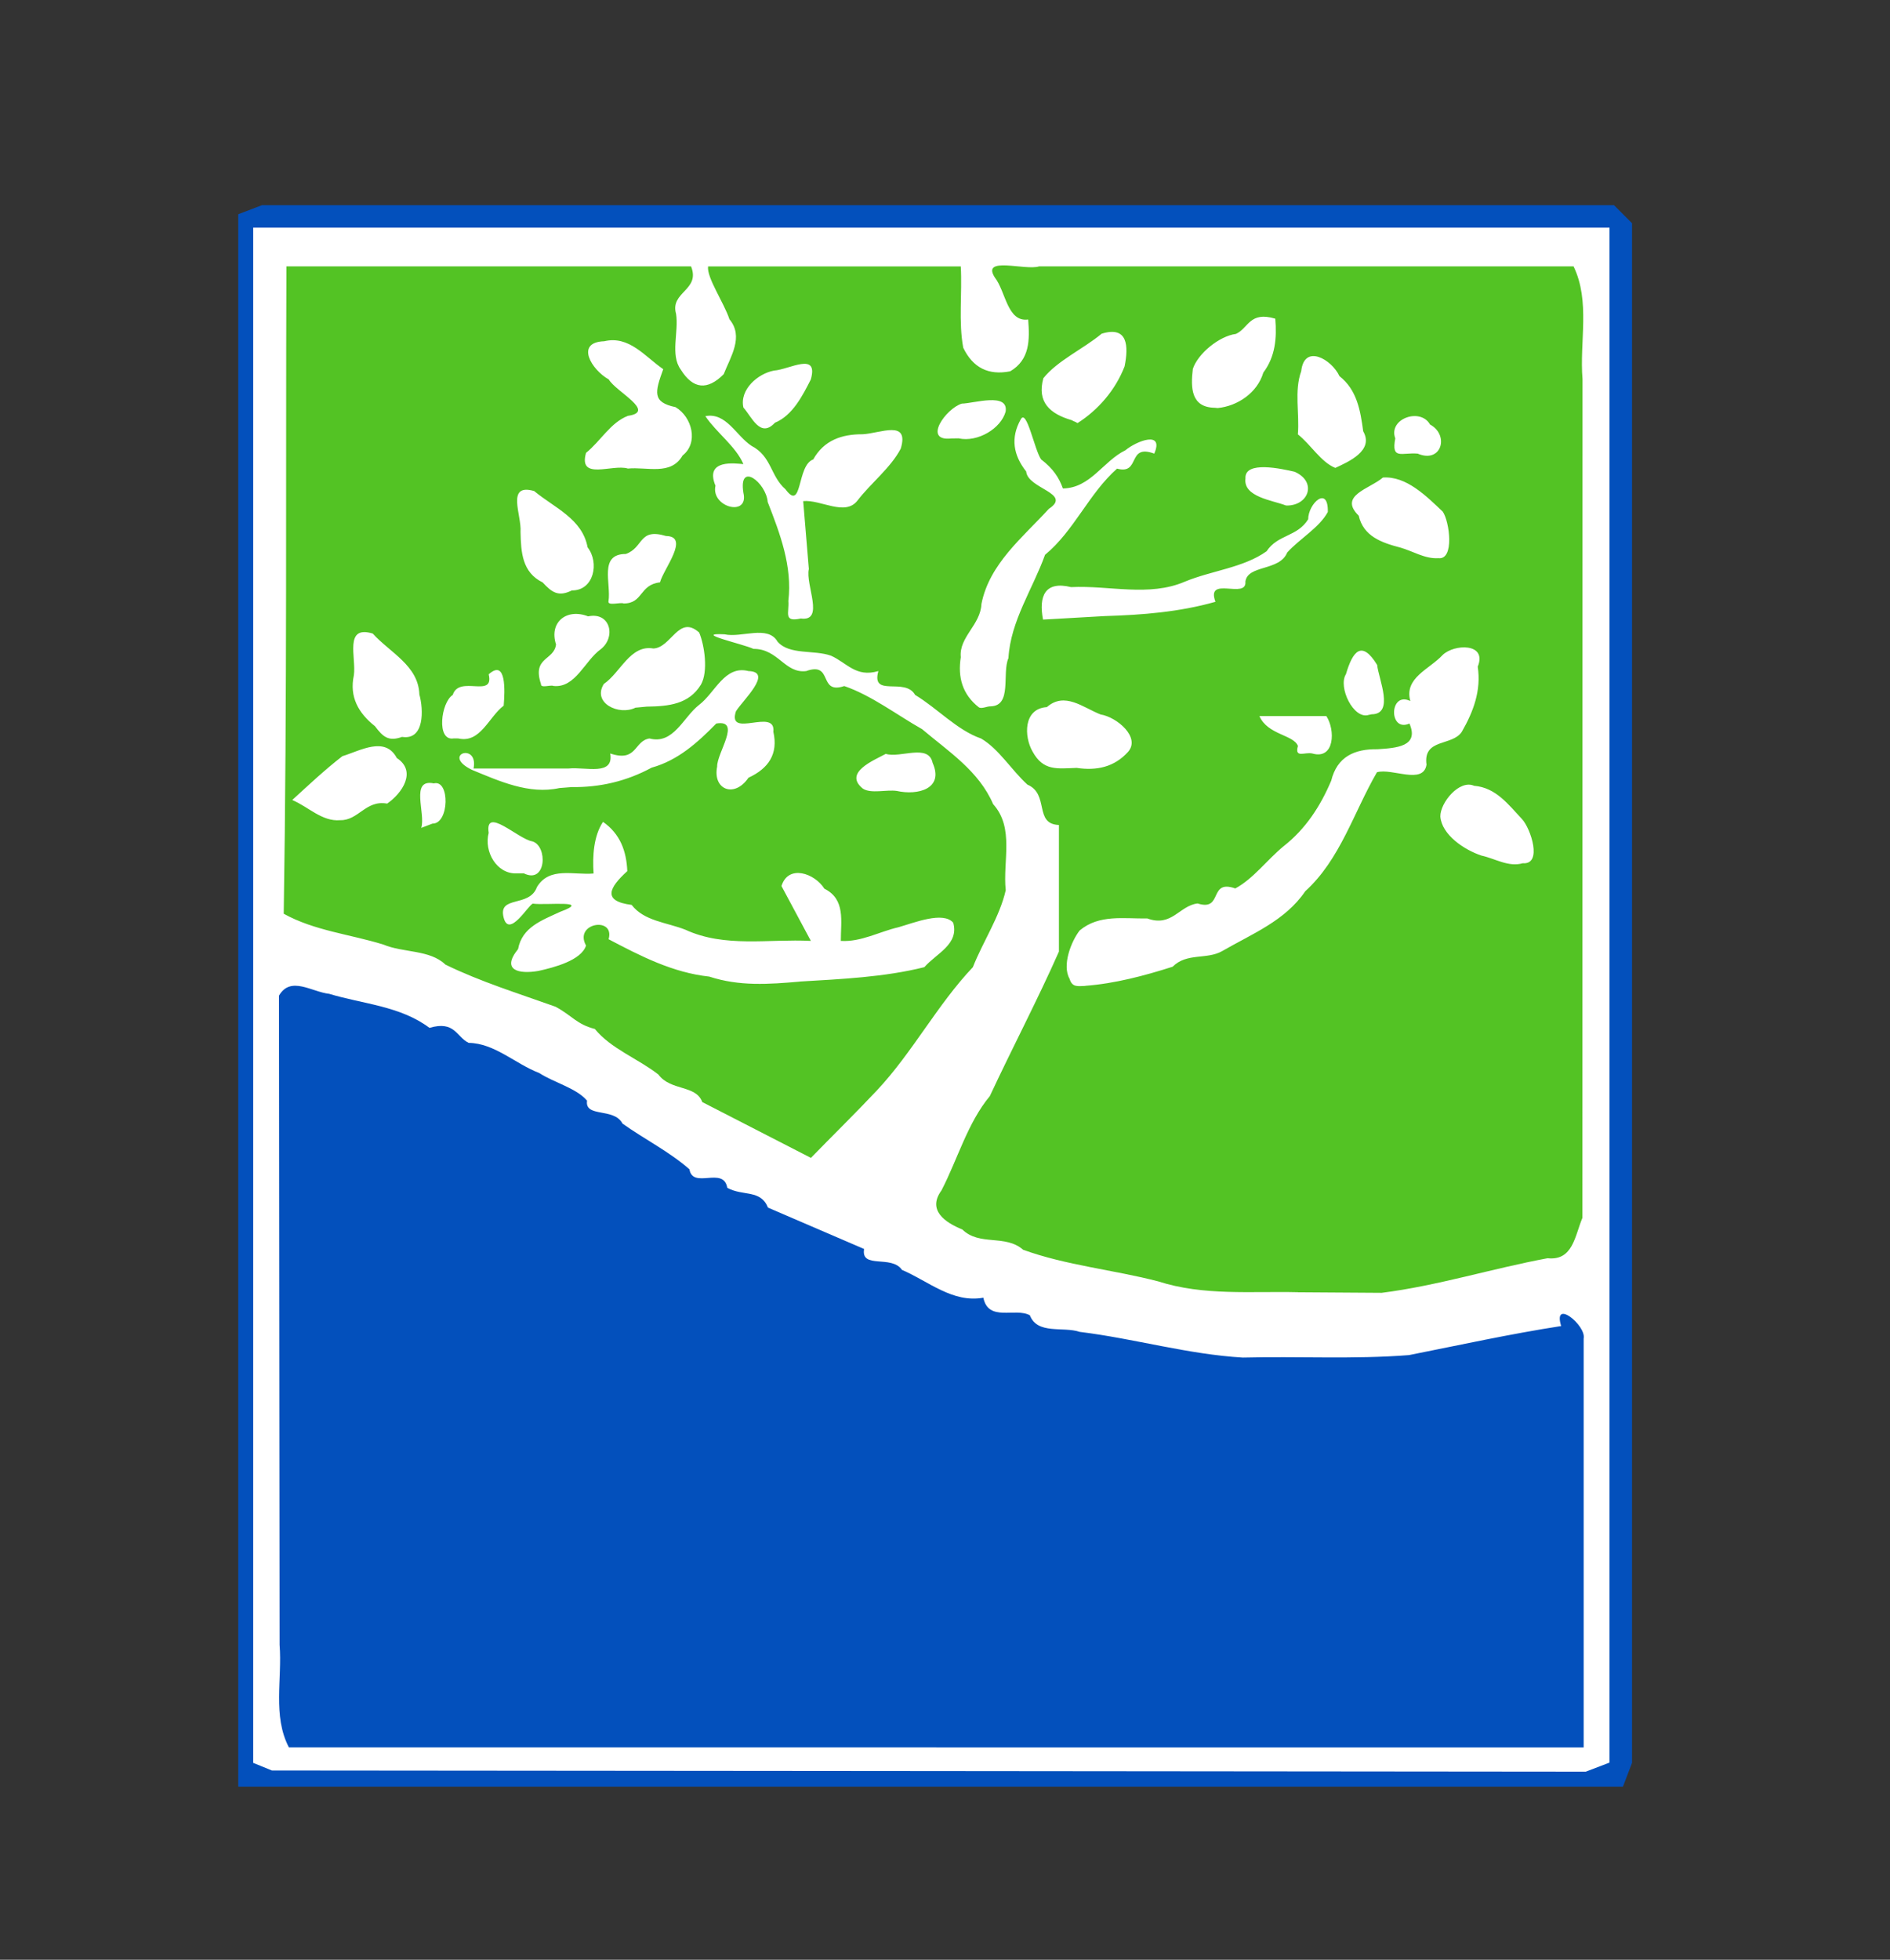<?xml version="1.0" encoding="UTF-8" standalone="no"?>
<!-- Created with Inkscape (http://www.inkscape.org/) -->

<svg
   width="33.76mm"
   height="34.998mm"
   viewBox="0 0 33.76 34.998"
   version="1.1"
   id="svg1"
   xml:space="preserve"
   sodipodi:docname="logoShort.svg"
   inkscape:version="1.4 (86a8ad7, 2024-10-11)"
   inkscape:export-filename="X:\garantias\public\assets\images\logo.WSE.square.svg"
   inkscape:export-xdpi="96"
   inkscape:export-ydpi="96"
   xmlns:inkscape="http://www.inkscape.org/namespaces/inkscape"
   xmlns:sodipodi="http://sodipodi.sourceforge.net/DTD/sodipodi-0.dtd"
   xmlns="http://www.w3.org/2000/svg"
   xmlns:svg="http://www.w3.org/2000/svg"><rect x="0" y="0" width="33.76" height="34.998" fill="#333333" stroke="none"/><sodipodi:namedview
     id="namedview1"
     pagecolor="#ffffff"
     bordercolor="#666666"
     borderopacity="1.0"
     inkscape:showpageshadow="2"
     inkscape:pageopacity="0.0"
     inkscape:pagecheckerboard="0"
     inkscape:deskcolor="#d1d1d1"
     inkscape:document-units="mm"
     showguides="true"
     inkscape:zoom="1.8892094"
     inkscape:cx="249.04597"
     inkscape:cy="97.130575"
     inkscape:window-width="2560"
     inkscape:window-height="1009"
     inkscape:window-x="-8"
     inkscape:window-y="-8"
     inkscape:window-maximized="1"
     inkscape:current-layer="layer1"><inkscape:page
       x="0"
       y="0"
       width="33.76"
       height="34.998"
       id="page2"
       margin="0"
       bleed="0" /></sodipodi:namedview><defs
     id="defs1" /><g
     inkscape:label="Layer 1"
     inkscape:groupmode="layer"
     id="layer1"
     transform="translate(-6.212,-113.197)"><rect
       style="display:inline;fill:#ffffff;fill-opacity:1;stroke-width:1.978;paint-order:markers fill stroke"
       id="rect5"
       width="24.455"
       height="27.822"
       x="10.655"
       y="117.121" /><path
       d="m 29.396,136.274 c -0.837,-0.02 -1.687,0.067 -2.497,-0.194 -0.798,-0.207 -1.641,-0.285 -2.411,-0.564 -0.32,-0.281 -0.778,-0.061 -1.086,-0.362 -0.312,-0.127 -0.63,-0.346 -0.373,-0.698 0.29,-0.56 0.465,-1.204 0.864,-1.685 0.402,-0.862 0.853,-1.719 1.234,-2.58 0,-0.754 0,-1.507 0,-2.261 -0.451,-0.017 -0.166,-0.551 -0.563,-0.721 -0.283,-0.258 -0.512,-0.639 -0.827,-0.823 -0.429,-0.148 -0.78,-0.539 -1.179,-0.779 -0.181,-0.323 -0.79,0.056 -0.656,-0.426 -0.401,0.119 -0.56,-0.146 -0.846,-0.274 -0.302,-0.109 -0.744,-0.008 -0.955,-0.251 -0.173,-0.303 -0.643,-0.064 -0.946,-0.131 -0.594,-0.03 0.33,0.172 0.516,0.26 0.444,-0.002 0.559,0.444 0.942,0.396 0.49,-0.174 0.206,0.426 0.68,0.268 0.486,0.167 0.934,0.512 1.39,0.77 0.475,0.401 1.015,0.748 1.269,1.339 0.384,0.425 0.169,1.019 0.225,1.537 -0.109,0.477 -0.405,0.913 -0.587,1.374 -0.637,0.672 -1.076,1.52 -1.714,2.201 -0.385,0.409 -0.787,0.802 -1.179,1.205 -0.647,-0.332 -1.294,-0.665 -1.941,-0.997 -0.11,-0.309 -0.564,-0.195 -0.784,-0.492 -0.363,-0.283 -0.85,-0.462 -1.134,-0.813 -0.332,-0.087 -0.395,-0.231 -0.704,-0.398 -0.658,-0.235 -1.347,-0.449 -1.966,-0.752 -0.277,-0.269 -0.753,-0.208 -1.109,-0.358 -0.593,-0.184 -1.23,-0.246 -1.779,-0.55 0.062,-3.853 0.034,-7.707 0.048,-11.561 2.409,0 4.818,0 7.228,0 0.172,0.428 -0.379,0.453 -0.268,0.847 0.052,0.322 -0.108,0.732 0.084,0.996 0.219,0.351 0.475,0.376 0.767,0.083 0.122,-0.311 0.364,-0.67 0.103,-0.981 -0.098,-0.298 -0.408,-0.743 -0.382,-0.944 1.505,0 3.009,0 4.514,0 0.027,0.48 -0.042,0.992 0.044,1.452 0.172,0.357 0.451,0.498 0.839,0.421 0.352,-0.207 0.349,-0.561 0.321,-0.925 -0.374,0.051 -0.399,-0.497 -0.594,-0.748 -0.255,-0.391 0.546,-0.121 0.789,-0.201 3.182,0 6.364,0 9.547,0 0.302,0.626 0.104,1.344 0.16,2.015 -4.88e-4,4.992 -9.73e-4,9.985 -0.002,14.977 -0.136,0.324 -0.169,0.769 -0.622,0.721 -0.992,0.184 -1.968,0.492 -2.964,0.618 -0.499,-0.003 -0.998,-0.006 -1.496,-0.01 z m -8.901,-5.548 c 0.742,-0.044 1.519,-0.079 2.228,-0.257 0.215,-0.246 0.624,-0.408 0.516,-0.794 -0.181,-0.208 -0.692,-8.1e-4 -0.978,0.081 -0.344,0.079 -0.671,0.267 -1.03,0.244 -0.001,-0.353 0.087,-0.744 -0.293,-0.932 -0.173,-0.275 -0.644,-0.442 -0.767,-0.048 0.175,0.327 0.35,0.653 0.525,0.98 -0.752,-0.039 -1.536,0.126 -2.242,-0.2 -0.331,-0.131 -0.738,-0.153 -0.959,-0.443 -0.529,-0.066 -0.404,-0.308 -0.078,-0.603 -0.015,-0.361 -0.13,-0.669 -0.434,-0.88 -0.166,0.25 -0.19,0.606 -0.168,0.922 -0.357,0.032 -0.788,-0.127 -1.012,0.242 -0.134,0.375 -0.702,0.139 -0.594,0.549 0.097,0.366 0.437,-0.224 0.52,-0.253 0.227,0.034 1.077,-0.071 0.487,0.147 -0.323,0.151 -0.678,0.272 -0.75,0.665 -0.31,0.383 0.021,0.45 0.363,0.39 0.282,-0.062 0.765,-0.188 0.851,-0.453 -0.225,-0.406 0.522,-0.527 0.403,-0.113 0.572,0.301 1.146,0.597 1.798,0.667 0.538,0.176 1.061,0.138 1.616,0.09 z m 5.102,0.076 c 0.527,-0.039 1.061,-0.181 1.561,-0.341 0.255,-0.255 0.609,-0.121 0.887,-0.28 0.532,-0.308 1.124,-0.54 1.482,-1.068 0.627,-0.57 0.865,-1.409 1.281,-2.125 0.271,-0.078 0.826,0.23 0.885,-0.135 -0.065,-0.475 0.461,-0.327 0.631,-0.588 0.208,-0.362 0.348,-0.739 0.284,-1.162 0.175,-0.429 -0.424,-0.408 -0.628,-0.208 -0.235,0.254 -0.691,0.407 -0.576,0.821 -0.379,-0.183 -0.39,0.568 -0.016,0.402 0.18,0.413 -0.238,0.437 -0.569,0.459 -0.415,-0.007 -0.723,0.135 -0.828,0.561 -0.194,0.458 -0.458,0.864 -0.853,1.173 -0.29,0.238 -0.542,0.583 -0.861,0.752 -0.485,-0.171 -0.211,0.416 -0.673,0.268 -0.327,0.039 -0.46,0.428 -0.898,0.268 -0.419,0.007 -0.86,-0.077 -1.208,0.214 -0.15,0.191 -0.32,0.62 -0.181,0.863 0.046,0.156 0.143,0.132 0.279,0.128 z M 15.57,128.794 c 0.403,0.199 0.43,-0.493 0.149,-0.572 -0.252,-0.041 -0.85,-0.637 -0.778,-0.151 -0.088,0.333 0.143,0.738 0.499,0.723 0.043,-1e-5 0.087,-1e-5 0.13,-2e-5 z m 17.842,-0.181 c 0.358,0.029 0.143,-0.62 -0.012,-0.787 -0.246,-0.263 -0.469,-0.565 -0.857,-0.596 -0.262,-0.117 -0.606,0.3 -0.603,0.548 0.025,0.328 0.429,0.597 0.733,0.698 0.246,0.053 0.484,0.211 0.739,0.137 z m -19.475,-0.708 c 0.301,0.006 0.315,-0.793 0.023,-0.718 -0.429,-0.089 -0.14,0.539 -0.224,0.795 0.067,-0.026 0.134,-0.051 0.201,-0.077 z m -1.648,-0.061 c 0.329,0.007 0.454,-0.365 0.838,-0.296 0.269,-0.184 0.535,-0.578 0.173,-0.814 -0.211,-0.398 -0.654,-0.129 -0.972,-0.033 -0.314,0.243 -0.603,0.515 -0.896,0.783 0.285,0.118 0.532,0.389 0.857,0.36 z m 4.136,-0.591 c 0.506,0.007 0.982,-0.106 1.427,-0.347 0.471,-0.131 0.82,-0.447 1.154,-0.788 0.459,-0.077 0.01,0.525 0.016,0.769 -0.083,0.415 0.311,0.567 0.559,0.199 0.358,-0.165 0.535,-0.424 0.445,-0.82 0.049,-0.44 -0.829,0.132 -0.669,-0.365 0.118,-0.194 0.677,-0.707 0.224,-0.72 -0.425,-0.108 -0.593,0.384 -0.879,0.602 -0.287,0.222 -0.458,0.715 -0.889,0.602 -0.28,0.042 -0.216,0.43 -0.701,0.268 0.07,0.406 -0.435,0.237 -0.741,0.268 -0.567,0 -1.133,0 -1.7,0 0.092,-0.476 -0.588,-0.25 -0.03,0.024 0.488,0.2 1.019,0.445 1.564,0.325 0.073,-0.006 0.146,-0.011 0.218,-0.017 z m 5.807,0.069 c 0.372,0.083 0.847,-0.036 0.639,-0.501 -0.074,-0.35 -0.576,-0.081 -0.837,-0.161 -0.217,0.117 -0.76,0.335 -0.411,0.619 0.145,0.098 0.423,0.015 0.609,0.043 z m 3.216,-0.411 c 0.354,0.052 0.668,-0.015 0.913,-0.286 0.23,-0.26 -0.198,-0.622 -0.49,-0.669 -0.32,-0.126 -0.64,-0.41 -0.96,-0.131 -0.422,0.027 -0.409,0.526 -0.255,0.793 0.192,0.351 0.438,0.305 0.792,0.292 z m 4.205,-0.258 c 0.404,0.116 0.412,-0.427 0.25,-0.669 -0.398,0 -0.797,0 -1.195,0 0.145,0.338 0.614,0.334 0.688,0.535 -0.064,0.225 0.125,0.103 0.257,0.134 z m -16.257,-0.296 c 0.401,0.061 0.382,-0.488 0.307,-0.758 -0.017,-0.517 -0.523,-0.745 -0.833,-1.088 -0.517,-0.156 -0.292,0.43 -0.337,0.745 -0.083,0.386 0.08,0.675 0.377,0.91 0.143,0.19 0.241,0.279 0.486,0.19 z m 1.005,0.028 c 0.393,0.088 0.541,-0.385 0.808,-0.586 0.021,-0.254 0.052,-0.845 -0.268,-0.56 0.105,0.439 -0.53,0.005 -0.642,0.369 -0.209,0.128 -0.299,0.829 0.017,0.776 h 0.059 z m 16.31,-0.432 c 0.414,-8.1e-4 0.127,-0.628 0.1,-0.882 -0.274,-0.446 -0.435,-0.251 -0.557,0.165 -0.146,0.228 0.135,0.815 0.406,0.728 z M 17.774,125.816 c 0.378,-0.006 0.743,-0.04 0.958,-0.392 0.134,-0.232 0.064,-0.707 -0.031,-0.931 -0.366,-0.327 -0.497,0.272 -0.818,0.285 -0.413,-0.072 -0.587,0.431 -0.885,0.633 -0.213,0.341 0.271,0.571 0.565,0.424 0.071,-0.006 0.142,-0.013 0.213,-0.02 z m 6.133,-0.005 c 0.389,-0.009 0.199,-0.586 0.318,-0.861 0.039,-0.665 0.433,-1.231 0.654,-1.845 0.517,-0.425 0.781,-1.091 1.286,-1.539 0.426,0.116 0.172,-0.45 0.665,-0.268 0.179,-0.416 -0.311,-0.229 -0.516,-0.06 -0.401,0.197 -0.622,0.674 -1.116,0.682 -0.069,-0.192 -0.172,-0.352 -0.389,-0.519 -0.119,-0.167 -0.259,-0.919 -0.365,-0.713 -0.184,0.329 -0.132,0.637 0.098,0.929 0.027,0.31 0.829,0.389 0.405,0.667 -0.469,0.513 -1.063,0.983 -1.204,1.698 -0.016,0.377 -0.405,0.592 -0.369,0.952 -0.057,0.36 0.03,0.666 0.323,0.895 0.052,0.032 0.147,-0.021 0.211,-0.018 z m -7.81,-0.364 c 0.394,0.043 0.559,-0.451 0.847,-0.657 0.274,-0.215 0.173,-0.67 -0.227,-0.586 -0.38,-0.149 -0.702,0.101 -0.573,0.502 -0.035,0.29 -0.432,0.22 -0.268,0.709 -0.008,0.076 0.169,0.009 0.22,0.031 z m 4.417,-1.205 c 0.438,0.063 0.08,-0.606 0.146,-0.884 -0.034,-0.404 -0.067,-0.808 -0.101,-1.212 0.312,-0.031 0.747,0.276 0.968,-0.008 0.243,-0.316 0.598,-0.589 0.775,-0.93 0.156,-0.523 -0.363,-0.273 -0.679,-0.256 -0.377,-0.002 -0.694,0.108 -0.885,0.45 -0.297,0.103 -0.189,0.95 -0.496,0.532 -0.271,-0.236 -0.245,-0.589 -0.608,-0.776 -0.273,-0.18 -0.452,-0.602 -0.823,-0.529 0.202,0.298 0.544,0.539 0.68,0.856 -0.13,-0.008 -0.701,-0.1 -0.499,0.386 -0.086,0.385 0.603,0.565 0.499,0.127 -0.091,-0.572 0.407,-0.181 0.434,0.164 0.221,0.566 0.442,1.148 0.369,1.766 0.017,0.216 -0.094,0.382 0.22,0.315 z m 5.435,-0.043 c 0.667,-0.02 1.33,-0.072 1.974,-0.255 -0.177,-0.476 0.565,-0.034 0.535,-0.362 0.043,-0.302 0.612,-0.182 0.747,-0.519 0.226,-0.248 0.574,-0.443 0.725,-0.723 0.011,-0.482 -0.349,-0.155 -0.351,0.131 -0.196,0.316 -0.542,0.267 -0.743,0.571 -0.415,0.295 -0.98,0.344 -1.456,0.541 -0.644,0.278 -1.357,0.065 -2.036,0.099 -0.469,-0.116 -0.581,0.164 -0.501,0.58 0.368,-0.021 0.736,-0.042 1.104,-0.063 z m -8.6,-0.225 c 0.354,0.003 0.279,-0.335 0.652,-0.377 0.064,-0.241 0.541,-0.821 0.107,-0.828 -0.493,-0.148 -0.394,0.207 -0.717,0.321 -0.488,1e-4 -0.259,0.525 -0.31,0.846 -0.016,0.086 0.213,0.013 0.268,0.037 z m -0.921,-0.233 c 0.393,0.003 0.494,-0.497 0.28,-0.769 -0.093,-0.511 -0.592,-0.705 -0.955,-1.006 -0.509,-0.146 -0.22,0.433 -0.243,0.729 0.008,0.365 0.028,0.723 0.395,0.903 0.167,0.18 0.281,0.262 0.522,0.143 z m 15.477,-0.576 c 0.291,0.035 0.199,-0.654 0.079,-0.83 -0.297,-0.281 -0.651,-0.639 -1.07,-0.61 -0.235,0.203 -0.801,0.32 -0.432,0.681 0.083,0.368 0.409,0.482 0.733,0.567 0.23,0.062 0.446,0.208 0.69,0.192 z m -2.704,-0.94 c 0.39,-0.002 0.539,-0.424 0.137,-0.603 -0.222,-0.051 -0.9,-0.206 -0.879,0.12 -0.042,0.33 0.481,0.388 0.72,0.481 z m -11.776,-0.66 c 0.344,-0.035 0.771,0.131 0.979,-0.233 0.29,-0.226 0.171,-0.689 -0.125,-0.864 -0.42,-0.088 -0.369,-0.267 -0.22,-0.678 -0.33,-0.228 -0.609,-0.605 -1.054,-0.499 -0.528,0.018 -0.224,0.513 0.081,0.682 0.128,0.22 0.857,0.577 0.343,0.65 -0.312,0.119 -0.491,0.455 -0.749,0.661 -0.142,0.502 0.469,0.197 0.746,0.28 z m 12.639,-0.012 c 0.239,-0.111 0.695,-0.31 0.498,-0.654 -0.05,-0.372 -0.111,-0.739 -0.424,-0.985 -0.137,-0.298 -0.629,-0.585 -0.683,-0.089 -0.128,0.356 -0.028,0.755 -0.06,1.129 0.227,0.177 0.412,0.496 0.669,0.599 z m 1.472,-0.255 c 0.425,0.182 0.57,-0.332 0.22,-0.52 -0.173,-0.308 -0.751,-0.103 -0.621,0.248 -0.074,0.39 0.115,0.247 0.402,0.272 z m -8.198,-0.272 c 0.34,0.072 0.753,-0.176 0.837,-0.478 0.055,-0.349 -0.566,-0.147 -0.783,-0.143 -0.285,0.087 -0.706,0.68 -0.185,0.622 0.044,-4.8e-4 0.088,-8.1e-4 0.132,-0.002 z m -3.286,-0.279 c 0.319,-0.129 0.499,-0.491 0.643,-0.773 0.143,-0.504 -0.382,-0.178 -0.658,-0.159 -0.288,0.054 -0.618,0.339 -0.546,0.66 0.151,0.17 0.303,0.553 0.562,0.272 z m 5.407,0.006 c 0.367,-0.233 0.677,-0.589 0.841,-1.013 0.073,-0.364 0.059,-0.728 -0.409,-0.584 -0.331,0.274 -0.79,0.48 -1.042,0.795 -0.118,0.428 0.118,0.637 0.508,0.75 0.032,0.021 0.071,0.029 0.102,0.052 z m 2.505,-0.269 c 0.353,-0.035 0.708,-0.272 0.814,-0.633 0.215,-0.286 0.243,-0.617 0.214,-0.963 -0.463,-0.137 -0.475,0.168 -0.703,0.272 -0.3,0.039 -0.68,0.352 -0.77,0.625 -0.041,0.343 -0.031,0.688 0.393,0.694 z"
       style="fill:#53c324;fill-opacity:1;stroke-width:0.811"
       id="path1-2" /><path
       d="m 22.834,145.103 h -12.366 v -14.04 -14.04 l 0.212,-0.081 0.212,-0.081 h 12.075 12.075 l 0.161,0.161 0.161,0.161 v 13.748 13.748 l -0.081,0.212 -0.081,0.212 z m -0.03,-0.278 11.734,0.011 0.212,-0.081 0.212,-0.081 V 130.968 117.263 H 22.848 10.735 v 13.708 13.708 l 0.167,0.068 0.167,0.068 z"
       style="fill:#0350bc;fill-opacity:1;stroke-width:0.811"
       id="path1-3"
       sodipodi:nodetypes="cccccccccccccccccccccccccccc" /><path
       d="m 22.935,144.402 c -3.854,0 -7.709,0 -11.563,0 -0.294,-0.566 -0.117,-1.22 -0.166,-1.832 -0.004,-3.864 -0.007,-7.728 -0.011,-11.592 0.207,-0.359 0.585,-0.067 0.896,-0.033 0.605,0.183 1.272,0.217 1.792,0.608 0.457,-0.134 0.481,0.164 0.701,0.268 0.462,0.006 0.835,0.376 1.259,0.538 0.269,0.174 0.666,0.27 0.855,0.494 -0.044,0.309 0.482,0.118 0.633,0.409 0.391,0.279 0.843,0.505 1.196,0.817 0.061,0.362 0.61,-0.062 0.676,0.331 0.284,0.154 0.595,0.025 0.727,0.353 0.572,0.246 1.145,0.493 1.717,0.739 -0.061,0.365 0.491,0.099 0.676,0.373 0.476,0.204 0.906,0.596 1.454,0.497 0.09,0.439 0.575,0.171 0.831,0.314 0.134,0.349 0.594,0.196 0.89,0.296 0.976,0.12 1.934,0.402 2.914,0.459 0.988,-0.025 1.985,0.033 2.967,-0.044 0.905,-0.179 1.807,-0.378 2.719,-0.519 -0.154,-0.502 0.453,-0.009 0.402,0.224 0,2.434 0,4.867 0,7.301 -3.854,-5e-5 -7.709,-1.1e-4 -11.563,-1.6e-4 z"
       style="fill:#0350bc;fill-opacity:1;stroke-width:0.811"
       id="path1" /></g></svg>
